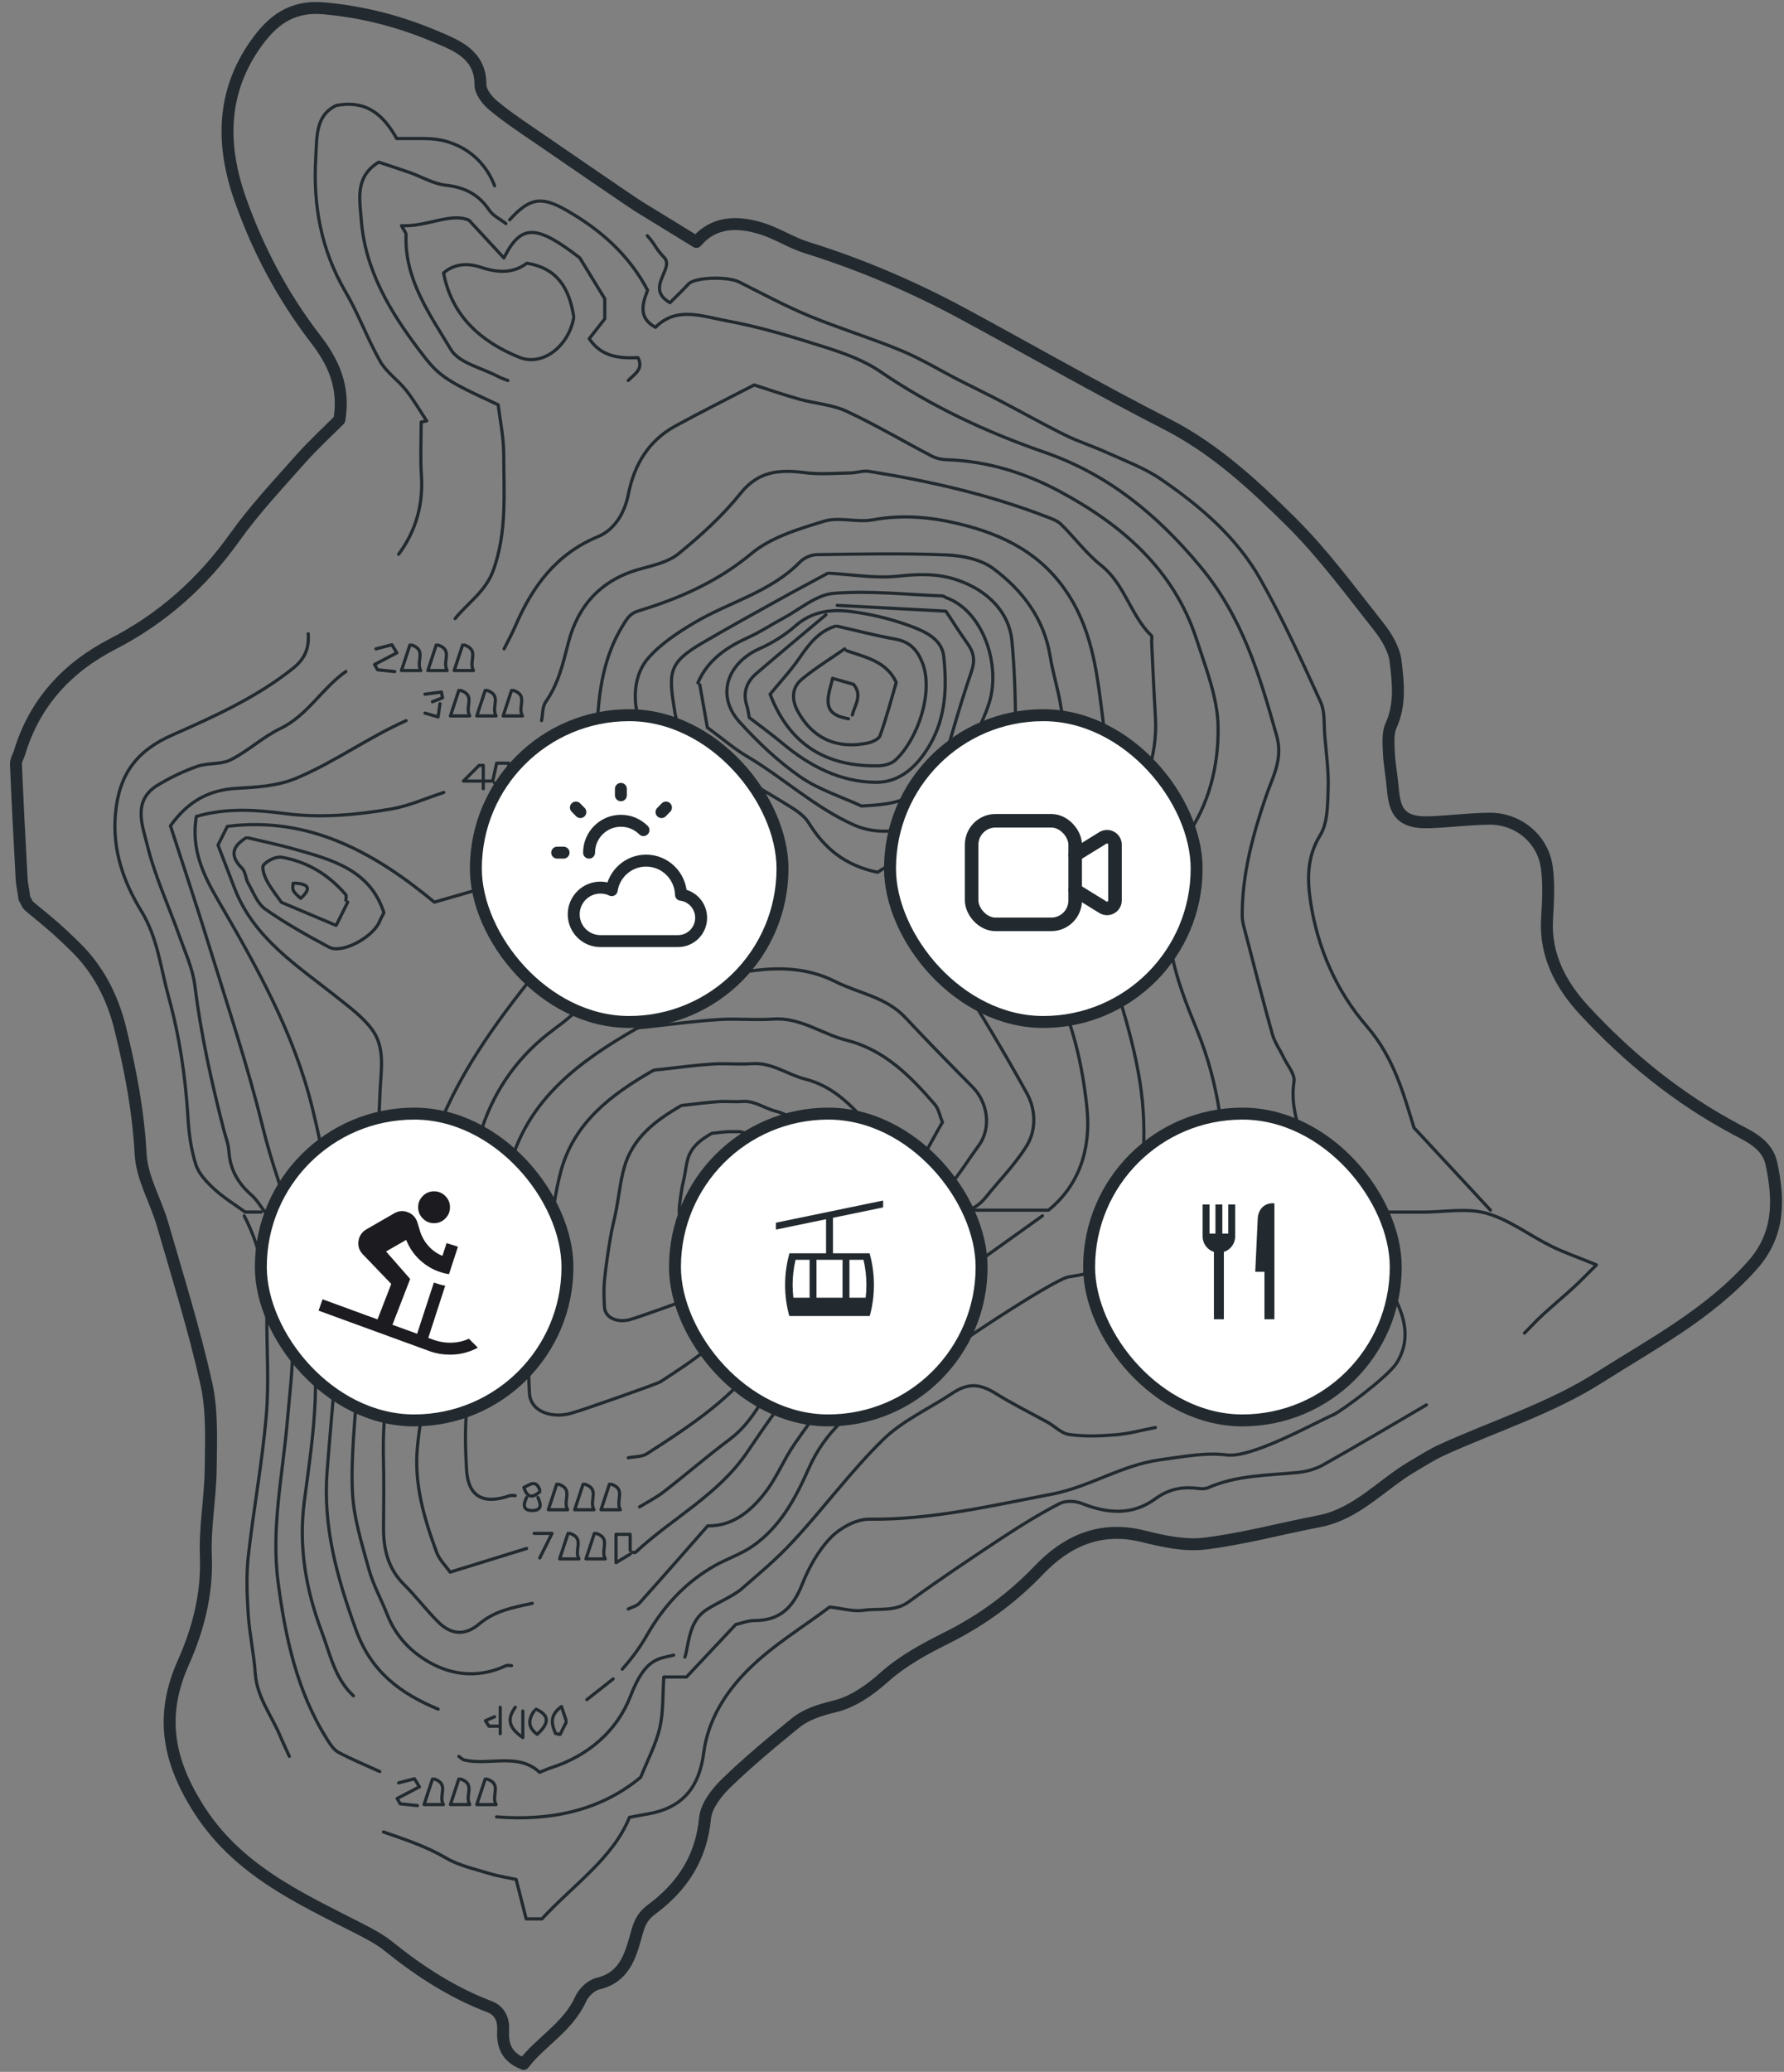 <svg width="224" height="260" viewBox="0 0 224 260" fill="none" xmlns="http://www.w3.org/2000/svg">
<rect x="0" y="0" width="224" height="260" fill="#808080" stroke="none"/>
<path d="M80.201 25.919C78.904 25.105 69.037 18.31 67.774 17.448C65.807 16.103 63.812 14.788 61.976 13.273C61.199 12.635 60.32 11.529 60.325 10.637C60.344 6.842 57.305 5.707 54.852 4.659C50.341 2.725 45.587 1.468 40.581 1.04C36.536 0.694 34.132 2.647 32.093 5.536C27.791 11.631 27.781 18.252 30.16 25C32.389 31.328 35.516 37.213 39.62 42.538C41.848 45.432 43.31 48.521 42.611 52.691C41.144 54.162 39.318 55.829 37.687 57.67C34.866 60.856 31.928 63.979 29.466 67.433C25.387 73.153 20.371 77.611 14.136 80.826C8.464 83.749 4.346 88.168 2.462 94.433C2.316 94.925 1.981 95.412 2.001 95.895C2.205 100.689 2.452 105.478 2.715 110.267C2.758 111.08 3 112 3.05 112.693C3.5 113.5 3.311 113.438 4 114C6.307 115.881 7.347 116.756 9.464 118.832C12.32 121.623 14.121 125.121 15.088 129.024C16.374 134.227 17.37 139.44 17.661 144.852C17.817 147.819 19.555 150.679 20.41 153.636C22.332 160.277 24.406 166.888 25.906 173.63C26.674 177.07 26.494 180.753 26.455 184.324C26.411 187.978 25.703 191.646 25.848 195.281C26.038 200.041 24.872 204.484 23.017 208.644C20.152 215.075 20.992 220.551 24.658 226.548C29.578 234.611 37.444 238.1 45.184 242.065C46.442 242.708 47.719 243.386 48.812 244.267C52.677 247.385 56.785 250.041 61.447 251.819C62.666 252.282 63.239 253.319 63.175 254.718C63.088 256.486 63.433 258.104 65.754 259C67.876 256.199 71.304 254.42 72.921 250.84C73.29 250.026 74.232 249.13 75.068 248.935C78.661 248.092 79.258 244.998 80.045 242.26C80.404 241.013 80.904 240.297 81.841 239.6C85.678 236.755 88.057 233.13 88.523 228.176C88.669 226.646 89.941 224.985 91.126 223.83C93.884 221.15 96.856 218.685 99.838 216.254C101.275 215.085 103.004 214.583 104.878 214.12C107.068 213.58 109.205 212.108 110.928 210.559C113.361 208.376 116.119 206.915 118.984 205.478C123.272 203.329 127.094 200.538 130.454 197.025C133.97 193.342 138.219 191.461 143.536 192.791C146.051 193.42 148.766 194.014 151.281 193.707C156.103 193.118 160.837 191.827 165.62 190.906C170.326 190.005 173.4 186.365 177.275 184.076C178.557 183.32 179.814 182.507 181.164 181.898C187.7 178.936 194.707 176.729 200.704 172.924C207.405 168.676 214.597 164.9 220.041 158.771C223.469 154.913 223.386 150.63 222.43 146.07C221.925 143.659 219.793 142.689 218.025 141.754C210.751 137.895 204.468 132.794 198.917 126.792C196.014 123.645 193.993 119.952 194.246 115.377C194.367 113.19 194.518 110.959 194.212 108.81C193.702 105.239 190.575 102.696 186.986 102.74C184.476 102.769 181.97 103.1 179.46 103.188C175.357 103.334 175.089 101.254 174.842 98.574C174.716 97.191 174.444 95.817 174.385 94.433C174.342 93.303 174.22 92.022 174.662 91.052C175.866 88.397 175.551 85.654 175.235 82.999C175.051 81.474 174.099 79.886 173.108 78.634C169.568 74.166 166.169 69.523 162.144 65.528C157.433 60.852 152.543 56.316 146.469 53.212C137.854 48.808 129.459 43.99 120.941 39.391C114.658 35.995 108.117 33.199 101.289 31.07C99.362 30.471 97.609 29.311 95.681 28.702C92.617 27.737 89.621 27.771 87.44 30.358C84.813 28.746 82.361 27.241 79.909 25.74" stroke="#222A2F" stroke-width="1.5" stroke-miterlimit="10" stroke-linecap="round" stroke-linejoin="round"/>
<path d="M155.944 169.182C156.289 166.283 156.63 163.385 156.975 160.486C156.772 160.482 156.564 160.477 156.36 160.477C155.415 159.685 154.474 158.893 153.755 158.285C153.874 157.175 154.072 156.293 154.034 155.425C153.963 153.916 153.543 152.408 153.618 150.918C154.006 143.48 153.15 136.275 150.314 129.316C148.995 126.085 147.647 122.76 147.071 119.354C146.253 114.539 145.718 109.549 148.858 105.142C151.836 100.958 153.027 96.053 152.942 91.153C152.876 87.5 151.396 83.819 150.243 80.252C147.383 71.386 140.736 65.779 132.959 61.618C128.675 59.327 123.872 57.838 118.837 57.691C118.204 57.672 117.518 57.511 116.956 57.216C113.391 55.357 109.921 53.293 106.281 51.605C104.475 50.77 102.357 50.642 100.405 50.106C98.627 49.617 96.882 49.005 94.698 48.312C91.687 49.873 88.212 51.6 84.808 53.455C81.452 55.286 79.636 58.303 78.908 61.979C78.431 64.394 77.173 66.476 75.074 67.349C69.808 69.526 66.843 73.606 64.702 78.577C64.281 79.55 63.766 80.479 63.293 81.428" stroke="#222A2F" stroke-width="0.4" stroke-miterlimit="10" stroke-linecap="round" stroke-linejoin="round"/>
<path d="M116.5 171.497C118 169.997 132.361 160.484 134.205 160.232C140.171 159.412 142.682 157.083 143.154 151.153C143.433 147.685 143.712 144.189 143.604 140.722C143.391 133.82 141.178 127.34 139.235 120.775C137.496 114.892 137.013 109.096 140.918 103.394C143.561 99.542 145.381 94.969 145.074 89.964C144.88 86.805 144.752 83.641 144.596 80.477C144.587 80.24 144.696 79.898 144.577 79.78C141.944 77.218 141.24 73.309 138.247 70.937C136.385 69.462 134.933 67.47 133.222 65.79C132.74 65.321 132.007 65.079 131.35 64.828C124.168 62.057 116.704 60.368 109.13 59.154C108.374 59.031 107.56 59.339 106.771 59.353C104.88 59.386 102.965 59.557 101.103 59.32C97.945 58.917 95.273 59.05 92.985 61.91C90.735 64.723 87.998 67.199 85.199 69.486C83.899 70.553 81.984 70.956 80.287 71.431C75.465 72.783 72.557 75.985 71.347 80.714C70.685 83.304 70.099 85.852 68.515 88.086C68.09 88.688 68.161 89.637 68 90.429" stroke="#222A2F" stroke-width="0.4" stroke-miterlimit="10" stroke-linecap="round" stroke-linejoin="round"/>
<path d="M117.178 151.87C119.674 152.477 122.005 152.458 123.801 150.215C125.522 148.066 127.503 146.088 128.926 143.763C130.15 141.766 130.042 139.205 128.935 137.203C126.042 131.961 122.95 126.828 119.731 121.781C118.407 119.713 117.755 117.744 118.346 115.344C118.747 113.707 118.743 111.924 119.381 110.396C120 108.916 121.092 107.583 122.165 106.35C125.659 102.351 129.214 98.409 132.793 94.481C134.448 92.664 133.502 90.681 133.223 88.784C132.902 86.626 132.207 84.524 131.862 82.371C131.091 77.598 128.344 74.045 124.676 71.322C123.139 70.184 120.823 69.724 118.837 69.638C113.41 69.415 107.968 69.529 102.532 69.605C101.818 69.615 100.939 70.023 100.433 70.54C96.717 74.335 91.559 75.544 87.191 78.144C85.078 79.401 82.903 80.829 81.329 82.669C78.695 85.748 79.556 91.493 82.681 94.225C84.156 95.515 85.706 96.72 87.162 98.034C90.127 100.719 90.023 104.941 86.926 107.507C84.591 109.443 82.203 111.312 79.839 113.209" stroke="#222A2F" stroke-width="0.4" stroke-miterlimit="10" stroke-linecap="round" stroke-linejoin="round"/>
<path d="M122.378 151.868C125.371 151.868 128.363 151.868 131.64 151.868C135.535 148.737 136.996 144.131 136.481 139.069C135.932 133.676 134.698 128.33 132.254 123.434C131.063 121.053 130.273 118.747 130.344 116.053C130.373 114.957 129.791 113.743 129.2 112.751C127.498 109.896 127.527 108.491 130.193 105.631C131.37 104.369 132.741 103.288 133.951 102.054C137.114 98.843 139.109 95.247 138.499 90.432C137.804 84.987 137.298 79.593 134.235 74.759C130.968 69.598 126.151 67.126 120.487 65.756C116.875 64.878 113.311 64.551 109.6 65.234C107.619 65.599 105.373 64.835 103.496 65.404C100.31 66.372 96.835 67.402 94.353 69.465C90.122 72.985 85.371 75.072 80.279 76.628C79.22 76.951 78.894 77.378 78.322 78.293C75.778 82.349 75.168 86.699 74.975 91.386C74.819 95.162 73.292 98.772 70.843 101.827" stroke="#222A2F" stroke-width="0.4" stroke-miterlimit="10" stroke-linecap="round" stroke-linejoin="round"/>
<path d="M81.272 29.586C82.297 30.677 82.17 31.009 83.347 32.261C84.836 33.656 80.879 36.137 84.122 37.987C84.874 37.233 85.687 36.464 86.444 35.644C87.238 34.78 91.351 34.652 92.84 35.402C95.738 36.858 98.608 38.404 101.595 39.643C105.392 41.218 109.349 42.413 113.145 43.988C115.674 45.041 118.043 46.488 120.492 47.74C122.217 48.622 123.966 49.462 125.687 50.358C128.377 51.763 131.02 53.257 133.738 54.599C135.417 55.429 137.218 55.989 138.925 56.767C141.232 57.82 143.676 58.707 145.751 60.126C150.687 63.503 155.272 67.412 158.251 72.682C161.064 77.654 163.437 82.886 165.815 88.09C166.378 89.328 166.222 90.908 166.34 92.331C166.524 94.541 166.841 96.761 166.765 98.972C166.699 100.955 166.723 103.26 165.754 104.83C164.052 107.577 164.146 110.471 164.557 113.189C165.437 118.976 167.796 124.384 171.62 128.791C175.095 132.799 176.31 137.566 177.544 141.527C181.071 145.327 184.106 148.596 187.141 151.864" stroke="#222A2F" stroke-width="0.4" stroke-miterlimit="10" stroke-linecap="round" stroke-linejoin="round"/>
<path d="M63.992 27.584C66.531 24.78 68.015 24.619 71.098 26.374C75.376 28.817 78.936 31.934 81.314 36.421C80.671 38.12 80.094 39.879 82.302 41.075C84.935 38.399 88.207 39.709 91.162 40.245C95.322 40.999 99.411 42.242 103.453 43.523C105.898 44.296 108.427 45.192 110.516 46.62C116.922 50.999 123.848 54.224 131.129 56.748C139.123 59.523 145.212 64.504 150.691 71.069C156.019 77.454 158.147 84.721 160.293 92.307C161.135 95.276 159.792 97.501 158.969 99.906C157.301 104.778 155.967 109.683 155.972 114.868C155.972 115.66 156.227 116.457 156.431 117.239C157.518 121.433 158.591 125.631 159.764 129.805C160.047 130.806 160.695 131.703 161.149 132.661C161.636 133.681 162.624 134.801 162.477 135.73C161.919 139.241 163.428 142.272 164.231 145.469C164.274 145.635 164.496 145.849 164.449 145.934C162.941 148.723 164.836 150.474 166.16 152.11C168.325 152.11 170.292 152.11 172.263 152.11C174.391 152.11 176.518 152.11 178.646 152.11C181.326 152.11 184.158 151.56 186.64 152.257C189.491 153.054 192.011 155.013 194.729 156.361C196.365 157.172 198.109 157.769 200.454 158.732C199.22 159.952 198.412 160.805 197.547 161.593C196.308 162.727 195.013 163.794 193.779 164.928C192.956 165.682 192.195 166.503 191.41 167.295" stroke="#222A2F" stroke-width="0.4" stroke-miterlimit="10" stroke-linecap="round" stroke-linejoin="round"/>
<path d="M167.5 177.5C164.782 178.695 157.173 182.986 154.039 182.588C151.349 182.246 148.527 182.811 145.752 183.181C140.844 183.83 136.812 186.601 132.084 187.502C124.487 188.949 116.975 190.737 109.146 190.647C107.501 190.628 105.468 191.752 104.276 192.99C102.721 194.603 101.544 196.743 100.707 198.858C99.573 201.714 97.904 203.389 94.731 203.365C93.947 203.36 93.162 203.687 92.377 203.863C90.41 205.96 88.42 208.075 86.194 210.452C85.513 210.452 84.553 210.452 83.352 210.452C83.196 212.729 83.3 214.849 82.842 216.842C82.378 218.863 81.357 220.76 80.449 223.027C75.396 227.23 69.132 228.544 62.343 228.004" stroke="#222A2F" stroke-width="0.4" stroke-miterlimit="10" stroke-linecap="round" stroke-linejoin="round"/>
<path d="M145.07 179.144C143.416 179.461 141.771 179.917 140.102 180.054C138.145 180.216 136.135 180.291 134.206 180.012C133.209 179.865 132.33 178.868 131.351 178.38C129.224 177.213 127.044 176.136 124.988 174.851C122.837 173.508 121.366 173.65 119.532 174.869C116.634 176.795 113.32 178.271 110.881 180.662C106.853 184.599 103.487 189.205 99.643 193.346C97.407 195.756 95.577 197.246 93.091 199.409C91.989 200.372 89.521 201.354 88.363 202.255C86.434 203.759 86.472 206.524 85.999 207.947M84.581 207.71C82.69 208.185 81.035 207.998 79.168 212.843C77.49 217.198 73.864 220.342 69.193 221.841C68.791 221.97 68.403 222.15 67.751 222.411C65.061 219.906 61.52 221.581 58.324 220.874C58.064 220.817 57.846 220.57 57.61 220.414" stroke="#222A2F" stroke-width="0.4" stroke-miterlimit="10" stroke-linecap="round" stroke-linejoin="round"/>
<path d="M87.867 85.929C88.217 87.917 88.572 89.9 88.817 91.299C90.756 92.722 92.183 93.965 93.791 94.914C98.376 97.618 102.291 101.327 107.227 103.528C111.713 105.525 117.968 103.666 119.622 98.528C120.762 94.99 123.04 91.816 124.18 88.273C125.735 83.439 123.409 76.67 118.828 75.014C118.663 74.952 118.516 74.796 118.355 74.786C113.784 74.615 109.184 74.089 104.659 74.464C102.456 74.644 100.386 76.504 98.268 77.628C96.835 78.391 95.474 79.307 93.999 79.971C91.252 81.209 88.874 82.794 87.626 85.687" stroke="#222A2F" stroke-width="0.4" stroke-miterlimit="10" stroke-linecap="round" stroke-linejoin="round"/>
<path d="M80.302 189.108C81.328 188.477 82.415 187.927 83.361 187.196C86.155 185.028 88.831 182.709 91.663 180.593C94.981 178.112 96.305 174.198 98.678 171.039C101.567 167.197 104.422 163.549 108.313 160.499C112.388 157.301 115.575 152.947 119.045 149.005C120.458 147.401 121.579 145.537 122.855 143.81C124.595 141.457 123.924 138.237 122.151 136.448C119.286 133.555 116.431 130.642 113.646 127.668C111.244 125.106 107.812 124.655 104.886 123.18C100.929 121.188 96.849 121.349 92.58 122.122C90.32 122.53 87.866 121.724 85.507 121.785C80.633 121.909 76.014 122.829 72.478 126.705C71.391 127.895 69.996 128.797 68.72 129.812C64.574 133.113 61.775 137.364 60.257 142.397C59.591 144.607 59.42 146.97 59.028 149.261C58.395 152.975 57.492 156.67 57.208 160.413C56.872 164.863 55.014 168.81 53.851 172.984C53.398 174.606 53.175 176.295 52.892 177.96C52.693 179.137 52.532 180.327 52.419 181.518C51.956 186.167 53.242 190.517 54.816 194.786C55.17 195.749 55.988 196.536 56.518 197.291C59.983 196.223 63.056 195.27 66.124 194.321" stroke="#222A2F" stroke-width="0.4" stroke-miterlimit="10" stroke-linecap="round" stroke-linejoin="round"/>
<path d="M38.7 79.527C38.827 81.287 38.317 82.644 36.837 83.83C32.242 87.516 26.918 89.906 21.638 92.236C17.128 94.223 14.962 97.169 14.504 102.05C14.074 106.661 15.511 110.67 17.747 114.337C19.808 117.714 20.167 121.466 21.165 125.076C22.536 130.024 23.288 135.1 23.6 140.242C23.718 142.229 23.987 144.264 24.593 146.148C24.961 147.31 25.973 148.358 26.909 149.222C28.096 150.313 29.5 151.166 30.781 152.101C31.367 152.101 32.081 152.101 32.79 152.101" stroke="#222A2F" stroke-width="0.4" stroke-miterlimit="10" stroke-linecap="round" stroke-linejoin="round"/>
<path d="M59.502 111.784C57.918 112.239 56.339 112.695 54.538 113.212C47.101 107.055 38.894 102.396 28.546 103.701C28.172 104.446 27.808 105.176 27.373 106.049C28.03 107.766 28.749 109.659 29.482 111.547C31.916 117.78 37.329 121.181 42.232 125.081C43.801 126.333 45.489 127.566 46.676 129.141C48.397 131.432 47.848 134.226 47.721 136.926C47.442 142.77 47.423 148.628 47.196 154.472C46.959 160.468 46.506 166.445 44.865 172.266C44.742 172.707 44.87 173.21 44.846 173.684C44.615 178.191 44.047 182.712 44.251 187.199C44.397 190.467 45.437 193.722 46.312 196.914C46.851 198.878 47.872 200.709 48.624 202.621C49.768 205.538 51.909 207.64 54.571 208.954C57.417 210.358 60.523 210.438 63.525 209.034C63.719 208.944 63.993 209.025 64.229 209.025" stroke="#222A2F" stroke-width="0.4" stroke-miterlimit="10" stroke-linecap="round" stroke-linejoin="round"/>
<path d="M62.102 23.317C60.712 19.65 57.379 17.387 53.355 17.387C52.173 17.387 50.992 17.387 49.81 17.387C48.198 14.526 46.108 12.496 42.217 13.241C39.575 14.489 39.806 17.216 39.65 19.759C39.286 25.736 40.312 31.371 43.385 36.623C45.021 39.417 46.132 42.524 47.734 45.341C48.514 46.712 49.961 47.685 50.968 48.947C51.932 50.161 52.717 51.527 53.578 52.822C53.346 52.87 53.114 52.917 52.883 52.969C52.883 55.18 52.764 57.4 52.911 59.601C53.157 63.296 52.245 66.603 50.046 69.563" stroke="#222A2F" stroke-width="0.4" stroke-miterlimit="10" stroke-linecap="round" stroke-linejoin="round"/>
<path d="M103.704 77.155C100.787 79.607 97.856 82.036 94.968 84.517C93.743 85.57 93.251 86.912 93.767 88.54C93.937 89.066 93.994 89.631 94.074 90.043C95.497 91.139 96.915 92.168 98.258 93.288C101.7 96.167 105.59 98.183 110.082 98.169C113.06 98.16 115.187 96.129 116.719 93.53C118.78 90.029 118.903 86.177 118.497 82.382C118.246 80.029 115.821 79.104 113.845 78.397C111.571 77.591 109.164 77.031 106.768 76.733C104.323 76.424 101.936 76.733 99.884 78.535C98.57 79.692 97.01 80.67 95.412 81.381C91.228 83.241 89.904 87.354 92.878 90.627C95.157 93.141 97.681 95.532 100.452 97.462C102.787 99.09 105.638 99.977 108.167 101.148C111.524 100.954 114.951 100.845 118.199 96.656C119.14 93.506 120.407 88.843 121.971 84.289C122.477 82.809 122.255 81.827 121.442 80.703C120.548 79.46 119.735 78.156 118.766 76.699C114.27 76.457 109.699 76.211 105.122 75.969" stroke="#222A2F" stroke-width="0.4" stroke-miterlimit="10" stroke-linecap="round" stroke-linejoin="round"/>
<path d="M50.991 90.438C46.273 92.525 42.08 95.594 37.31 97.615C34.813 98.672 32.27 98.777 29.717 98.929C26.38 99.128 23.723 100.399 21.401 103.634C23.014 108.62 24.767 113.857 26.398 119.137C28.658 126.471 31.102 133.771 32.932 141.214C34.156 146.195 35.858 150.934 37.693 155.682C38.548 157.907 38.936 160.383 39.125 162.774C39.465 167.029 39.74 171.317 39.579 175.577C39.418 179.856 38.77 184.125 38.213 188.385C37.47 194.049 38.397 199.481 40.387 204.741C41.446 207.55 42.028 210.633 44.377 212.815" stroke="#222A2F" stroke-width="0.4" stroke-miterlimit="10" stroke-linecap="round" stroke-linejoin="round"/>
<path d="M43.428 84.269C40.431 86.362 38.625 89.782 35.183 91.437C32.994 92.49 31.15 94.25 28.976 95.346C27.751 95.968 26.111 95.707 24.773 96.171C23.052 96.774 21.374 97.58 19.809 98.524C16.594 100.46 17.885 103.6 18.49 106.057C19.473 110.037 21.236 113.823 22.617 117.713C23.312 119.667 24.21 121.621 24.461 123.647C25.217 129.752 26.541 135.724 28.063 141.663C28.304 142.612 28.683 143.551 28.744 144.51C28.89 146.787 29.907 148.518 31.59 149.984C32.257 150.563 32.71 151.383 33.264 152.095" stroke="#222A2F" stroke-width="0.4" stroke-miterlimit="10" stroke-linecap="round" stroke-linejoin="round"/>
<path d="M78.884 182.942C79.674 182.785 80.596 182.837 81.224 182.434C86.775 178.867 92.344 175.238 96.107 169.64C101.459 161.676 108.559 155.191 114.303 147.577C115.868 145.504 116.998 143.099 118.336 140.837C117.981 139.973 117.849 139.148 117.386 138.612C114.322 135.059 111.046 131.733 106.295 130.543C103.194 129.765 100.504 127.644 97.081 127.886C94.807 128.048 92.504 127.796 90.231 127.948C87.228 128.142 84.241 128.546 81.248 128.873C80.771 128.925 80.232 128.901 79.839 129.124C72.795 133.157 66.375 137.872 64.049 146.202C62.995 149.978 62.602 153.939 61.851 157.805C61.359 160.347 60.655 162.847 60.229 165.399C59.586 169.256 58.981 173.132 58.593 177.021C58.352 179.45 58.447 181.926 58.575 184.369C58.754 187.775 60.636 188.871 63.988 187.699C64.2 187.624 64.456 187.69 64.692 187.69" stroke="#222A2F" stroke-width="0.4" stroke-miterlimit="10" stroke-linecap="round" stroke-linejoin="round"/>
<path d="M82.923 173.4C82.466 173.695 72.626 177.132 72.053 177.246C69.619 178.104 66.605 177.309 66.475 174.816C66.382 173.029 66.313 171.217 66.488 169.439C66.77 166.593 67.209 163.757 67.676 160.934C67.985 159.067 68.497 157.237 68.854 155.377C69.4 152.548 69.684 149.649 70.45 146.886C72.139 140.79 76.802 137.339 81.917 134.389C82.202 134.226 82.593 134.243 82.94 134.205C85.113 133.965 87.283 133.67 89.463 133.528C91.115 133.417 92.787 133.601 94.438 133.483C96.924 133.306 98.877 134.857 101.129 135.427C104.58 136.298 106.959 138.731 109.184 141.332C109.52 141.724 109.616 142.328 109.874 142.96C108.902 144.615 108.082 146.375 106.945 147.892C102.774 153.464 97.617 158.209 93.731 164.038C90.998 168.134 86.954 170.79 82.923 173.4Z" stroke="#222A2F" stroke-width="0.4" stroke-miterlimit="10" stroke-linecap="round" stroke-linejoin="round"/>
<path d="M86.085 163.121C85.802 163.306 79.705 165.449 79.35 165.521C77.842 166.055 75.974 165.56 75.894 164.005C75.836 162.89 75.794 161.76 75.902 160.651C76.076 158.875 76.349 157.106 76.638 155.346C76.829 154.181 77.146 153.04 77.368 151.88C77.706 150.115 77.882 148.307 78.357 146.583C79.403 142.781 82.292 140.629 85.461 138.789C85.638 138.687 85.88 138.698 86.095 138.674C87.442 138.525 88.786 138.34 90.137 138.252C91.16 138.182 92.196 138.297 93.219 138.224C94.759 138.113 95.969 139.081 97.365 139.436C99.502 139.98 100.976 141.497 102.355 143.119C102.563 143.364 102.623 143.741 102.782 144.135C102.18 145.167 101.672 146.265 100.968 147.211C98.383 150.687 95.189 153.646 92.781 157.282C91.087 159.837 88.582 161.493 86.085 163.121Z" stroke="#222A2F" stroke-width="0.4" stroke-miterlimit="10" stroke-linecap="round" stroke-linejoin="round"/>
<path d="M89.606 152.314C89.487 152.39 86.919 153.277 86.77 153.307C86.135 153.528 85.349 153.323 85.315 152.68C85.29 152.218 85.273 151.75 85.318 151.292C85.392 150.557 85.506 149.825 85.628 149.097C85.709 148.615 85.842 148.142 85.935 147.662C86.078 146.932 86.152 146.184 86.352 145.471C86.793 143.897 88.009 143.007 89.343 142.245C89.418 142.203 89.52 142.208 89.61 142.198C90.177 142.136 90.743 142.06 91.312 142.023C91.743 141.994 92.179 142.042 92.609 142.011C93.258 141.966 93.768 142.366 94.355 142.513C95.255 142.738 95.876 143.366 96.456 144.037C96.544 144.138 96.569 144.294 96.636 144.457C96.383 144.885 96.169 145.339 95.872 145.731C94.784 147.169 93.439 148.393 92.425 149.898C91.712 150.955 90.657 151.64 89.606 152.314Z" stroke="#222A2F" stroke-width="0.4" stroke-miterlimit="10" stroke-linecap="round" stroke-linejoin="round"/>
<path d="M179.109 176.297C174.774 178.825 170.467 181.401 166.09 183.854C165.116 184.399 163.92 184.698 162.794 184.802C159.036 185.153 155.235 185.139 151.675 186.7C151.146 186.932 150.427 186.766 149.798 186.723C148.04 186.61 146.541 187.008 145.038 188.104C142.173 190.196 139.034 189.949 135.833 188.673C135.015 188.346 133.795 188.298 133.048 188.683C130.604 189.944 128.24 191.391 125.938 192.909C121.957 195.537 117.986 198.184 114.133 200.992C112.323 202.311 110.323 201.799 108.422 202.079C107.132 202.269 105.751 201.842 104.177 201.666C100.806 204.204 96.953 206.509 93.876 209.598C91.124 212.354 88.897 215.831 88.363 219.934C87.905 223.463 86.43 226.134 82.893 227.263C81.759 227.624 80.553 227.752 79.036 228.06C76.951 233.221 72.01 236.508 68.044 240.806C67.614 240.806 66.985 240.806 66.068 240.806C65.676 239.269 65.269 237.671 64.806 235.854C63.78 235.631 62.56 235.455 61.392 235.095C59.558 234.53 57.61 234.108 55.984 233.155C53.497 231.694 50.822 230.826 48.15 229.896" stroke="#222A2F" stroke-width="0.4" stroke-miterlimit="10" stroke-linecap="round" stroke-linejoin="round"/>
<path d="M33.5 152.578C35.382 154.21 35.462 156.591 35.812 158.754C36.332 161.961 36.71 165.225 36.748 168.469C36.786 171.709 36.37 174.954 36.091 178.194C35.514 184.982 34.015 191.723 34.923 198.592C35.835 205.503 37.282 212.263 41.074 218.273C41.456 218.881 41.901 219.583 42.501 219.905C44.18 220.802 45.948 221.523 47.683 222.315" stroke="#222A2F" stroke-width="0.4" stroke-miterlimit="10" stroke-linecap="round" stroke-linejoin="round"/>
<path d="M55.719 99.449C53.512 100.161 51.351 101.143 49.091 101.527C44.728 102.267 40.327 102.68 35.859 102.106C32.153 101.627 28.385 101.351 24.65 102.461C23.964 106.598 25.558 109.843 27.373 112.964C32.2 121.261 36.904 129.586 39.22 139.054C40.426 143.988 41.423 148.907 41.584 154.006C41.66 156.388 42.355 158.745 42.444 161.127C42.553 164.125 42.425 167.142 42.232 170.135C41.92 174.964 41.452 179.779 41.073 184.603C40.525 191.586 42.336 198.047 44.714 204.579C46.633 209.854 50.311 212.524 55.015 214.488" stroke="#222A2F" stroke-width="0.4" stroke-miterlimit="10" stroke-linecap="round" stroke-linejoin="round"/>
<path d="M67.538 121.742C62.182 128.355 57.199 135.214 54.348 143.345C53.559 145.603 53.285 148.06 52.897 150.446C51.909 156.447 51.479 162.595 49.9 168.43C48.567 173.344 48.023 178.168 48.146 183.178C48.217 186.024 48.174 188.87 48.155 191.716C48.141 194.42 48.727 196.854 50.741 198.851C52.249 200.345 53.526 202.067 55.034 203.557C56.67 205.169 58.4 205.293 60.187 203.779C62.144 202.124 64.484 201.711 66.834 201.204" stroke="#222A2F" stroke-width="0.4" stroke-miterlimit="10" stroke-linecap="round" stroke-linejoin="round"/>
<path d="M130.888 152.578C126.241 155.899 121.589 159.219 116.942 162.545C116.53 162.839 115.987 163.09 115.783 163.503C114.167 166.752 111.458 168.939 108.673 171.093C105.038 173.91 102.281 177.544 99.705 181.296C98.466 183.099 97.625 185.186 96.339 186.946C94.443 189.536 92.07 191.538 88.855 191.486C85.924 194.816 83.125 198.023 80.279 201.187C79.948 201.552 79.353 201.68 78.88 201.917" stroke="#222A2F" stroke-width="0.4" stroke-miterlimit="10" stroke-linecap="round" stroke-linejoin="round"/>
<path d="M63.52 28.056C62.811 27.501 61.908 27.079 61.43 26.372C60.093 24.389 58.334 23.497 55.965 23.241C54.424 23.075 52.968 22.193 51.465 21.657C50.15 21.192 48.817 20.77 47.555 20.348C44.539 22.179 45.167 25.025 45.361 27.582C45.834 33.881 48.954 39.057 52.647 43.952C55.043 47.13 55.658 47.643 62.556 50.797C62.778 52.695 63.241 54.844 63.246 56.997C63.255 61.855 63.666 66.708 61.965 71.499C60.991 74.241 58.764 75.612 57.142 77.632" stroke="#222A2F" stroke-width="0.4" stroke-miterlimit="10" stroke-linecap="round" stroke-linejoin="round"/>
<path d="M30.663 152.578C32.715 156.515 33.533 160.733 33.504 165.149C33.481 169.338 33.793 173.555 33.429 177.715C32.918 183.588 31.831 189.413 31.178 195.276C30.909 197.695 31.013 200.181 31.169 202.619C31.33 205.081 31.883 207.515 32.048 209.977C32.247 212.956 34.067 215.218 35.154 217.799C35.523 218.677 35.939 219.54 36.331 220.408" stroke="#222A2F" stroke-width="0.4" stroke-miterlimit="10" stroke-linecap="round" stroke-linejoin="round"/>
<path d="M116.5 171.5C114.765 172.449 113.263 173.499 111.5 174.39C107.089 176.62 103.591 179.646 101.52 184.338C99.889 188.038 97.927 191.672 94.462 194.053C93.02 195.044 91.299 195.604 89.762 196.472C86.08 198.555 83.319 201.543 81.22 205.22C80.355 206.733 79.296 208.17 78.133 209.465" stroke="#222A2F" stroke-width="0.4" stroke-miterlimit="10" stroke-linecap="round" stroke-linejoin="round"/>
<path d="M120.96 152.578C114.578 158.901 108.049 165.087 101.875 171.615C98.835 174.826 96.311 178.574 93.81 182.25C90.165 187.615 84.392 190.513 79.821 194.787C79.736 194.868 79.513 194.797 79.357 194.797" stroke="#222A2F" stroke-width="0.4" stroke-miterlimit="10" stroke-linecap="round" stroke-linejoin="round"/>
<path d="M72.029 39.682C71.486 36.309 70.086 33.672 66.153 33.031C64.474 34.307 62.541 34.26 60.432 33.558C58.844 33.026 57.147 33.008 55.695 34.25C56.735 39.691 60.409 42.898 65.203 44.838C68.124 46.02 71.367 43.463 72.029 39.924" stroke="#222A2F" stroke-width="0.4" stroke-miterlimit="10" stroke-linecap="round" stroke-linejoin="round"/>
<path d="M43.428 112.97C43.428 112.733 43.532 112.41 43.413 112.273C41.281 109.777 38.601 108.136 35.381 107.581C34.667 107.458 33.618 107.97 33.107 108.534C32.824 108.848 33.197 109.967 33.533 110.579C34.133 111.665 34.932 112.643 35.343 113.24C37.835 114.289 39.924 115.171 42.208 116.134C42.685 115.171 43.177 114.189 43.664 113.207" stroke="#222A2F" stroke-width="0.4" stroke-miterlimit="10" stroke-linecap="round" stroke-linejoin="round"/>
<path d="M78.884 47.745C79.65 46.953 80.846 46.341 80.109 44.885C77.754 44.971 75.537 44.804 73.982 42.504C74.625 41.678 75.216 40.924 75.934 40.013C75.934 39.216 75.934 38.268 75.934 37.485C74.861 35.734 73.831 34.046 72.795 32.357C67.316 28.135 65.42 28.088 63.269 32.371C61.922 30.915 60.707 29.601 58.891 27.637C56.594 26.641 53.606 28.481 50.415 28.325C50.684 28.856 50.992 29.179 50.982 29.487C50.783 35.085 53.975 39.454 56.608 43.856C57.639 45.578 60.537 46.175 62.588 47.271C62.962 47.47 63.373 47.594 63.766 47.75" stroke="#222A2F" stroke-width="0.4" stroke-miterlimit="10" stroke-linecap="round" stroke-linejoin="round"/>
<path d="M166.581 152.578C169.834 155.856 173.28 158.987 175.318 163.256C176.552 165.837 177.001 168.46 175.341 171.088C174 172.999 168.5 176.999 167.5 177.499" stroke="#222A2F" stroke-width="0.4" stroke-miterlimit="10" stroke-linecap="round" stroke-linejoin="round"/>
<path d="M107.013 89.726C107.33 88.474 108.328 87.269 107.169 85.879C106.541 85.699 105.827 85.495 104.541 85.125C104.347 86.003 104.011 86.909 103.973 87.829C103.903 89.537 105.193 89.945 106.545 90.201" stroke="#222A2F" stroke-width="0.4" stroke-miterlimit="10" stroke-linecap="round" stroke-linejoin="round"/>
<path d="M62.101 98.264C62.579 98.549 63.056 98.838 63.874 99.326C63.874 97.79 63.874 96.841 63.874 95.773C63.364 95.773 62.971 95.773 62.361 95.773C62.22 96.419 62.04 97.225 61.865 98.027" stroke="#222A2F" stroke-width="0.4" stroke-miterlimit="10" stroke-linecap="round" stroke-linejoin="round"/>
<path d="M79.121 194.563C79.121 193.923 79.121 193.277 79.121 192.547C78.411 192.547 77.939 192.547 77.348 192.547C77.348 193.614 77.348 194.563 77.348 196.1C78.165 195.607 78.643 195.322 79.121 195.037" stroke="#222A2F" stroke-width="0.4" stroke-miterlimit="10" stroke-linecap="round" stroke-linejoin="round"/>
<path d="M71.083 216.144C70.833 216.651 70.578 217.154 70.327 217.662C70.133 217.619 69.944 217.581 69.75 217.538C69.263 216.391 68.965 215.257 70.502 214.156C70.705 214.768 70.894 215.337 71.083 215.907" stroke="#222A2F" stroke-width="0.4" stroke-miterlimit="10" stroke-linecap="round" stroke-linejoin="round"/>
<path d="M69.192 117C70.062 116.919 70.88 117.056 70.554 118.167C70.436 118.56 69.656 118.755 68.838 119.248C68.838 117.711 68.838 116.762 68.838 115.453C69.646 115.695 70.247 115.871 70.847 116.051" stroke="#222A2F" stroke-width="0.4" stroke-miterlimit="10" stroke-linecap="round" stroke-linejoin="round"/>
<path d="M65.647 214.72C65.647 215.688 65.647 216.656 65.647 218.051C63.605 216.661 63.804 215.503 64.702 214.246" stroke="#222A2F" stroke-width="0.4" stroke-miterlimit="10" stroke-linecap="round" stroke-linejoin="round"/>
<path d="M50.046 223.735C50.712 223.564 51.374 223.393 52.041 223.223C52.249 223.559 52.457 223.896 52.665 224.233C51.734 224.722 50.802 225.21 49.866 225.699C49.994 225.922 50.121 226.14 50.244 226.363C50.963 226.439 51.686 226.51 52.405 226.586" stroke="#222A2F" stroke-width="0.4" stroke-miterlimit="10" stroke-linecap="round" stroke-linejoin="round"/>
<path d="M47.21 81.426C47.877 81.256 48.538 81.085 49.205 80.914C49.413 81.251 49.621 81.588 49.829 81.924C48.898 82.413 47.966 82.902 47.03 83.39C47.158 83.613 47.286 83.831 47.408 84.054C48.127 84.13 48.85 84.201 49.569 84.277" stroke="#222A2F" stroke-width="0.4" stroke-miterlimit="10" stroke-linecap="round" stroke-linejoin="round"/>
<path d="M66.12 187.922C65.723 188.747 65.576 189.558 66.829 189.558C68.082 189.558 67.935 188.747 67.538 187.922" stroke="#222A2F" stroke-width="0.4" stroke-miterlimit="10" stroke-linecap="round" stroke-linejoin="round"/>
<path d="M60.683 98.974C60.683 97.996 60.683 97.024 60.683 96.047C60.503 96.052 60.323 96.056 60.144 96.056C59.591 96.611 59.042 97.162 58.187 98.02C59.572 98.02 60.602 98.02 61.633 98.02" stroke="#222A2F" stroke-width="0.4" stroke-miterlimit="10" stroke-linecap="round" stroke-linejoin="round"/>
<path d="M76.993 210.688C75.891 211.556 74.785 212.428 73.684 213.297" stroke="#222A2F" stroke-width="0.4" stroke-miterlimit="10" stroke-linecap="round" stroke-linejoin="round"/>
<path d="M55.246 88.305C55.166 88.86 55.09 89.41 55.01 89.965C54.457 89.808 53.909 89.647 53.355 89.491" stroke="#222A2F" stroke-width="0.4" stroke-miterlimit="10" stroke-linecap="round" stroke-linejoin="round"/>
<path d="M147.907 174.164C147.826 174.719 147.751 175.269 147.67 175.824C147.117 175.668 146.569 175.507 146.016 175.35" stroke="#222A2F" stroke-width="0.4" stroke-miterlimit="10" stroke-linecap="round" stroke-linejoin="round"/>
<path d="M67.065 192.426C67.775 192.426 68.484 192.426 69.311 192.426C68.72 193.612 68.247 194.56 67.775 195.509" stroke="#222A2F" stroke-width="0.4" stroke-miterlimit="10" stroke-linecap="round" stroke-linejoin="round"/>
<path d="M146.961 173.926C147.382 173.76 147.807 173.594 148.228 173.423C148.181 173.186 148.134 172.944 148.086 172.707C147.396 172.797 146.706 172.887 146.016 172.977" stroke="#222A2F" stroke-width="0.4" stroke-miterlimit="10" stroke-linecap="round" stroke-linejoin="round"/>
<path d="M54.301 88.067C54.722 87.901 55.147 87.735 55.568 87.564C55.521 87.327 55.473 87.085 55.426 86.848C54.736 86.938 54.046 87.028 53.355 87.118" stroke="#222A2F" stroke-width="0.4" stroke-miterlimit="10" stroke-linecap="round" stroke-linejoin="round"/>
<path d="M67.775 186.97C67.297 185.665 66.583 186.272 65.784 186.661C66.219 188.061 66.919 187.952 67.775 187.207" stroke="#222A2F" stroke-width="0.4" stroke-miterlimit="10" stroke-linecap="round" stroke-linejoin="round"/>
<path d="M62.102 215.434C61.719 215.604 61.331 215.77 60.948 215.941C61.095 216.169 61.241 216.392 61.393 216.62C61.785 216.62 62.182 216.62 62.575 216.62" stroke="#222A2F" stroke-width="0.4" stroke-miterlimit="10" stroke-linecap="round" stroke-linejoin="round"/>
<path d="M62.81 214.246C62.81 215.351 62.81 216.461 62.81 217.567" stroke="#222A2F" stroke-width="0.4" stroke-miterlimit="10" stroke-linecap="round" stroke-linejoin="round"/>
<path d="M69.902 186.258C69.571 187.254 69.245 188.255 68.848 189.46C69.902 189.46 70.375 189.46 71.273 189.46C70.606 188.317 72.053 186.898 70.138 186.258" stroke="#222A2F" stroke-width="0.4" stroke-miterlimit="10" stroke-linecap="round" stroke-linejoin="round"/>
<path d="M73.212 186.258C72.88 187.254 72.554 188.255 72.157 189.46C73.212 189.46 73.684 189.46 74.582 189.46C73.916 188.317 75.362 186.898 73.448 186.258" stroke="#222A2F" stroke-width="0.4" stroke-miterlimit="10" stroke-linecap="round" stroke-linejoin="round"/>
<path d="M79.357 115.578C79.026 116.574 78.7 117.575 78.303 118.78C79.357 118.78 79.83 118.78 80.728 118.78C80.061 117.637 81.508 116.219 79.593 115.578" stroke="#222A2F" stroke-width="0.4" stroke-miterlimit="10" stroke-linecap="round" stroke-linejoin="round"/>
<path d="M76.047 115.578C75.716 116.574 75.39 117.575 74.993 118.78C76.047 118.78 76.52 118.78 77.418 118.78C76.752 117.637 78.198 116.219 76.284 115.578" stroke="#222A2F" stroke-width="0.4" stroke-miterlimit="10" stroke-linecap="round" stroke-linejoin="round"/>
<path d="M72.739 115.578C72.408 116.574 72.082 117.575 71.685 118.78C72.739 118.78 73.212 118.78 74.11 118.78C73.443 117.637 74.89 116.219 72.975 115.578" stroke="#222A2F" stroke-width="0.4" stroke-miterlimit="10" stroke-linecap="round" stroke-linejoin="round"/>
<path d="M36.809 110.836C36.691 111.751 36.724 111.823 37.755 112.733C39.149 111.486 38.743 110.921 37.045 110.836" stroke="#222A2F" stroke-width="0.4" stroke-miterlimit="10" stroke-linecap="round" stroke-linejoin="round"/>
<path d="M30.899 105.141C29.155 106.208 28.819 107.399 30.398 108.964C30.833 109.396 30.824 110.245 31.155 110.824C31.807 111.962 32.318 113.39 33.31 114.087C35.849 115.871 38.577 117.398 41.319 118.864C42.959 119.742 46.902 117.583 47.687 115.577C47.815 115.249 48.004 114.946 48.207 114.543C46.462 109.154 41.711 107.901 37.045 106.578C35.097 106.023 33.107 105.615 31.14 105.141" stroke="#222A2F" stroke-width="0.4" stroke-miterlimit="10" stroke-linecap="round" stroke-linejoin="round"/>
<path d="M76.52 186.258C76.199 187.23 75.877 188.203 75.466 189.46C76.52 189.46 76.993 189.46 77.891 189.46C77.225 188.317 78.671 186.898 76.756 186.258" stroke="#222A2F" stroke-width="0.4" stroke-miterlimit="10" stroke-linecap="round" stroke-linejoin="round"/>
<path d="M71.32 192.426C70.989 193.422 70.663 194.423 70.266 195.628C71.32 195.628 71.793 195.628 72.691 195.628C72.024 194.485 73.471 193.066 71.556 192.426" stroke="#222A2F" stroke-width="0.4" stroke-miterlimit="10" stroke-linecap="round" stroke-linejoin="round"/>
<path d="M69.429 95.656C69.098 96.652 68.772 97.653 68.375 98.858C69.429 98.858 69.902 98.858 70.8 98.858C70.134 97.715 71.58 96.297 69.666 95.656" stroke="#222A2F" stroke-width="0.4" stroke-miterlimit="10" stroke-linecap="round" stroke-linejoin="round"/>
<path d="M66.12 95.656C65.789 96.652 65.463 97.653 65.065 98.858C66.12 98.858 66.592 98.858 67.491 98.858C66.824 97.715 68.271 96.297 66.356 95.656" stroke="#222A2F" stroke-width="0.4" stroke-miterlimit="10" stroke-linecap="round" stroke-linejoin="round"/>
<path d="M74.629 192.426C74.299 193.422 73.972 194.423 73.575 195.628C74.629 195.628 75.102 195.628 76 195.628C75.334 194.485 76.781 193.066 74.866 192.426" stroke="#222A2F" stroke-width="0.4" stroke-miterlimit="10" stroke-linecap="round" stroke-linejoin="round"/>
<path d="M64.229 86.641C63.898 87.637 63.572 88.638 63.175 89.843C64.229 89.843 64.702 89.843 65.6 89.843C64.933 88.699 66.38 87.281 64.465 86.641" stroke="#222A2F" stroke-width="0.4" stroke-miterlimit="10" stroke-linecap="round" stroke-linejoin="round"/>
<path d="M60.919 86.641C60.589 87.637 60.262 88.638 59.865 89.843C60.919 89.843 61.392 89.843 62.291 89.843C61.624 88.699 63.071 87.281 61.156 86.641" stroke="#222A2F" stroke-width="0.4" stroke-miterlimit="10" stroke-linecap="round" stroke-linejoin="round"/>
<path d="M57.61 86.641C57.279 87.637 56.953 88.638 56.556 89.843C57.61 89.843 58.083 89.843 58.981 89.843C58.314 88.699 59.761 87.281 57.846 86.641" stroke="#222A2F" stroke-width="0.4" stroke-miterlimit="10" stroke-linecap="round" stroke-linejoin="round"/>
<path d="M106.068 81.422C104.258 82.688 102.352 83.841 100.66 85.255C99.398 86.303 99.383 87.816 100.164 89.249C102.007 92.636 105.028 94.04 108.9 93.257C109.491 93.139 110.337 92.773 110.503 92.313C111.283 90.15 111.864 87.921 112.536 85.634C111.292 82.978 108.687 82.489 106.305 81.659" stroke="#222A2F" stroke-width="0.4" stroke-miterlimit="10" stroke-linecap="round" stroke-linejoin="round"/>
<path d="M58.083 80.949C57.761 81.922 57.44 82.894 57.028 84.151C58.083 84.151 58.555 84.151 59.454 84.151C58.787 83.008 60.234 81.59 58.319 80.949" stroke="#222A2F" stroke-width="0.4" stroke-miterlimit="10" stroke-linecap="round" stroke-linejoin="round"/>
<path d="M54.774 80.949C54.443 81.945 54.117 82.946 53.72 84.151C54.774 84.151 55.247 84.151 56.145 84.151C55.478 83.008 56.925 81.59 55.01 80.949" stroke="#222A2F" stroke-width="0.4" stroke-miterlimit="10" stroke-linecap="round" stroke-linejoin="round"/>
<path d="M51.464 80.949C51.133 81.945 50.807 82.946 50.41 84.151C51.464 84.151 51.937 84.151 52.835 84.151C52.169 83.008 53.615 81.59 51.701 80.949" stroke="#222A2F" stroke-width="0.4" stroke-miterlimit="10" stroke-linecap="round" stroke-linejoin="round"/>
<path d="M104.886 78.578C102.778 79.237 101.563 80.855 100.367 82.591C99.246 84.209 97.894 85.66 96.693 87.121C99.194 93.597 103.884 96.239 110.323 96.101C111.037 96.087 111.921 95.85 112.422 95.39C115.244 92.781 117.296 86.775 115.779 83.08C115.136 81.514 114.195 80.528 112.455 80.215C109.992 79.769 107.567 79.133 105.123 78.583" stroke="#222A2F" stroke-width="0.4" stroke-miterlimit="10" stroke-linecap="round" stroke-linejoin="round"/>
<path d="M103.94 71.938C101.893 73.043 99.832 74.129 97.799 75.263C94.561 77.065 91.308 78.849 88.112 80.728C83.824 83.246 83.928 84.451 84.756 89.499C85.162 91.994 86.945 93.422 88.632 94.631C92.074 97.103 95.842 99.109 99.439 101.367C100.234 101.865 101.066 102.492 101.543 103.265C103.467 106.367 105.992 108.592 110.19 109.465C111.315 108.744 112.833 107.786 114.341 106.799C115.145 106.272 115.849 105.494 116.719 105.177C121.437 103.455 124.325 99.84 126.59 95.632C127.19 94.522 127.536 93.123 127.526 91.861C127.507 88.066 127.417 84.257 127.063 80.481C126.708 76.7 123.881 74.063 120.279 72.815C117.697 71.918 115.305 72.037 112.677 72.312C109.887 72.602 107.013 72.099 104.177 71.938" stroke="#222A2F" stroke-width="0.4" stroke-miterlimit="10" stroke-linecap="round" stroke-linejoin="round"/>
<path d="M67.302 214.484C69.24 215.367 68.748 216.439 67.453 217.644C66.285 216.799 66.29 215.822 67.065 214.722" stroke="#222A2F" stroke-width="0.4" stroke-miterlimit="10" stroke-linecap="round" stroke-linejoin="round"/>
<path d="M54.301 223.258C53.97 224.254 53.644 225.255 53.247 226.46C54.301 226.46 54.774 226.46 55.672 226.46C55.006 225.317 56.452 223.898 54.538 223.258" stroke="#222A2F" stroke-width="0.4" stroke-miterlimit="10" stroke-linecap="round" stroke-linejoin="round"/>
<path d="M57.61 223.258C57.279 224.254 56.953 225.255 56.556 226.46C57.61 226.46 58.083 226.46 58.981 226.46C58.314 225.317 59.761 223.898 57.846 223.258" stroke="#222A2F" stroke-width="0.4" stroke-miterlimit="10" stroke-linecap="round" stroke-linejoin="round"/>
<path d="M60.919 223.262C60.589 224.258 60.262 225.259 59.865 226.464C60.919 226.464 61.392 226.464 62.291 226.464C61.624 225.32 63.071 223.902 61.156 223.262" stroke="#222A2F" stroke-width="0.4" stroke-miterlimit="10" stroke-linecap="round" stroke-linejoin="round"/>
<path d="M156.889 172.5C156.558 173.496 156.232 174.497 155.835 175.702C156.889 175.702 157.362 175.702 158.26 175.702C157.594 174.559 159.04 173.14 157.126 172.5" stroke="#222A2F" stroke-width="0.4" stroke-miterlimit="10" stroke-linecap="round" stroke-linejoin="round"/>
<path d="M153.581 172.5C153.25 173.496 152.923 174.497 152.526 175.702C153.581 175.702 154.053 175.702 154.952 175.702C154.285 174.559 155.732 173.14 153.817 172.5" stroke="#222A2F" stroke-width="0.4" stroke-miterlimit="10" stroke-linecap="round" stroke-linejoin="round"/>
<path d="M150.271 172.5C149.94 173.496 149.614 174.497 149.217 175.702C150.271 175.702 150.744 175.702 151.642 175.702C150.975 174.559 152.422 173.14 150.507 172.5" stroke="#222A2F" stroke-width="0.4" stroke-miterlimit="10" stroke-linecap="round" stroke-linejoin="round"/>
<rect x="59.75" y="89.75" width="38.5" height="38.5" rx="19.25" fill="white"/>
<path fill-rule="evenodd" clip-rule="evenodd" d="M75.384 111.387C75.899 111.387 76.384 111.493 76.808 111.706C77.126 109.61 78.945 108 81.126 108C83.505 108 85.444 109.914 85.505 112.283C86.929 112.465 88.035 113.68 88.035 115.184C88.035 116.794 86.732 118.1 85.126 118.1H75.384C73.536 118.1 72.036 116.596 72.036 114.744C72.036 112.89 73.536 111.387 75.384 111.387Z" stroke="#222A2F" stroke-width="1.5" stroke-linecap="round" stroke-linejoin="round"/>
<path d="M77.96 99.798V98.998" stroke="#222A2F" stroke-width="1.5" stroke-linecap="round" stroke-linejoin="round"/>
<path d="M83.061 101.91L83.621 101.34" stroke="#222A2F" stroke-width="1.5" stroke-linecap="round" stroke-linejoin="round"/>
<path d="M69.96 107H70.76" stroke="#222A2F" stroke-width="1.5" stroke-linecap="round" stroke-linejoin="round"/>
<path d="M72.311 101.34L72.871 101.91" stroke="#222A2F" stroke-width="1.5" stroke-linecap="round" stroke-linejoin="round"/>
<path d="M80.793 104.172C80.069 103.448 79.069 103 77.964 103C75.755 103 73.964 104.791 73.964 107" stroke="#222A2F" stroke-width="1.5" stroke-linecap="round" stroke-linejoin="round"/>
<rect x="59.75" y="89.75" width="38.5" height="38.5" rx="19.25" stroke="#222A2F" stroke-width="1.5"/>
<rect x="84.75" y="139.75" width="38.5" height="38.5" rx="19.25" fill="white"/>
<path d="M110.886 150.656L97.424 153.44V154.304L103.722 153.002V157.28H99.124C98.768 158.542 98.578 159.873 98.578 161.248C98.578 162.624 98.762 163.909 99.106 165.152H109.204C109.548 163.91 109.732 162.601 109.732 161.248C109.732 159.896 109.542 158.542 109.186 157.28H104.587V152.823L110.886 151.52V150.656H110.886ZM99.524 161.248C99.524 160.176 99.647 159.122 99.889 158.096H101.655V162.848H99.617C99.556 162.32 99.524 161.787 99.524 161.248ZM108.421 158.096C108.664 159.122 108.786 160.176 108.786 161.248C108.786 161.787 108.754 162.32 108.693 162.848H106.655V158.096H108.421ZM105.79 158.096V162.848H102.52V158.096H105.79Z" fill="#222A2F"/>
<rect x="84.75" y="139.75" width="38.5" height="38.5" rx="19.25" stroke="#222A2F" stroke-width="1.5"/>
<rect x="136.75" y="139.75" width="38.5" height="38.5" rx="19.25" fill="white"/>
<path d="M157.921 152.923C157.859 154.14 157.611 159.604 157.611 159.604H158.765V165.556H160.015V151.012C158.825 150.889 157.984 151.705 157.921 152.923Z" fill="#222A2F"/>
<path d="M154.221 154.804H153.476V151.156H152.611V154.804H151.865V151.156H151V155.164C151 156.073 151.596 156.843 152.418 157.107V165.556H153.668V157.107C154.491 156.843 155.087 156.073 155.087 155.164V151.156H154.221V154.804Z" fill="#222A2F"/>
<rect x="136.75" y="139.75" width="38.5" height="38.5" rx="19.25" stroke="#222A2F" stroke-width="1.5"/>
<rect x="32.75" y="139.75" width="38.5" height="38.5" rx="19.25" fill="white"/>
<mask id="mask0_2907_33730" style="mask-type:alpha" maskUnits="userSpaceOnUse" x="38" y="147" width="24" height="24">
<rect x="38" y="147" width="24" height="24" fill="#D9D9D9"/>
</mask>
<g mask="url(#mask0_2907_33730)">
<path d="M56.5 170C56.067 170 55.646 169.967 55.238 169.9C54.829 169.833 54.433 169.733 54.05 169.6L40 164.475L40.5 163.05L47.4 165.575L49.125 161.125L45.55 157.4C45.1 156.933 44.921 156.379 45.013 155.737C45.104 155.096 45.433 154.608 46 154.275L49.475 152.275C49.758 152.108 50.046 152.012 50.338 151.987C50.629 151.962 50.917 152.008 51.2 152.125C51.483 152.225 51.729 152.383 51.938 152.6C52.146 152.817 52.3 153.075 52.4 153.375L52.725 154.45C52.942 155.167 53.296 155.8 53.788 156.35C54.279 156.9 54.867 157.317 55.55 157.6L56.075 156L57.5 156.45L56.375 159.9C55.142 159.7 54.05 159.217 53.1 158.45C52.15 157.683 51.45 156.733 51 155.6L48.475 157.05L51.5 160.5L49.275 166.25L52.375 167.375L54.475 160.95C54.708 161.033 54.942 161.108 55.175 161.175C55.408 161.242 55.65 161.3 55.9 161.35L53.775 167.9L54.55 168.175C54.85 168.275 55.163 168.354 55.488 168.413C55.813 168.471 56.15 168.5 56.5 168.5C56.933 168.5 57.346 168.458 57.738 168.375C58.129 168.292 58.508 168.167 58.875 168L60 169.125C59.467 169.408 58.908 169.625 58.325 169.775C57.742 169.925 57.133 170 56.5 170ZM54.5 153.5C53.95 153.5 53.479 153.304 53.088 152.912C52.696 152.521 52.5 152.05 52.5 151.5C52.5 150.95 52.696 150.479 53.088 150.087C53.479 149.696 53.95 149.5 54.5 149.5C55.05 149.5 55.521 149.696 55.913 150.087C56.304 150.479 56.5 150.95 56.5 151.5C56.5 152.05 56.304 152.521 55.913 152.912C55.521 153.304 55.05 153.5 54.5 153.5Z" fill="#1C1B1F"/>
</g>
<rect x="32.75" y="139.75" width="38.5" height="38.5" rx="19.25" stroke="#222A2F" stroke-width="1.5"/>
<rect x="111.75" y="89.75" width="38.5" height="38.5" rx="19.25" fill="white"/>
<path d="M135 107.291L138.475 105.149C138.784 104.959 139.171 104.95 139.487 105.127C139.804 105.304 140 105.638 140 106V112.997C140 113.359 139.804 113.693 139.487 113.87C139.171 114.047 138.784 114.038 138.475 113.848L135 111.706" stroke="#222A2F" stroke-width="1.7" stroke-linecap="round" stroke-linejoin="round"/>
<rect x="122" y="103" width="13" height="13" rx="3" stroke="#222A2F" stroke-width="1.7" stroke-linecap="round" stroke-linejoin="round"/>
<rect x="111.75" y="89.75" width="38.5" height="38.5" rx="19.25" stroke="#222A2F" stroke-width="1.5"/>
</svg>
